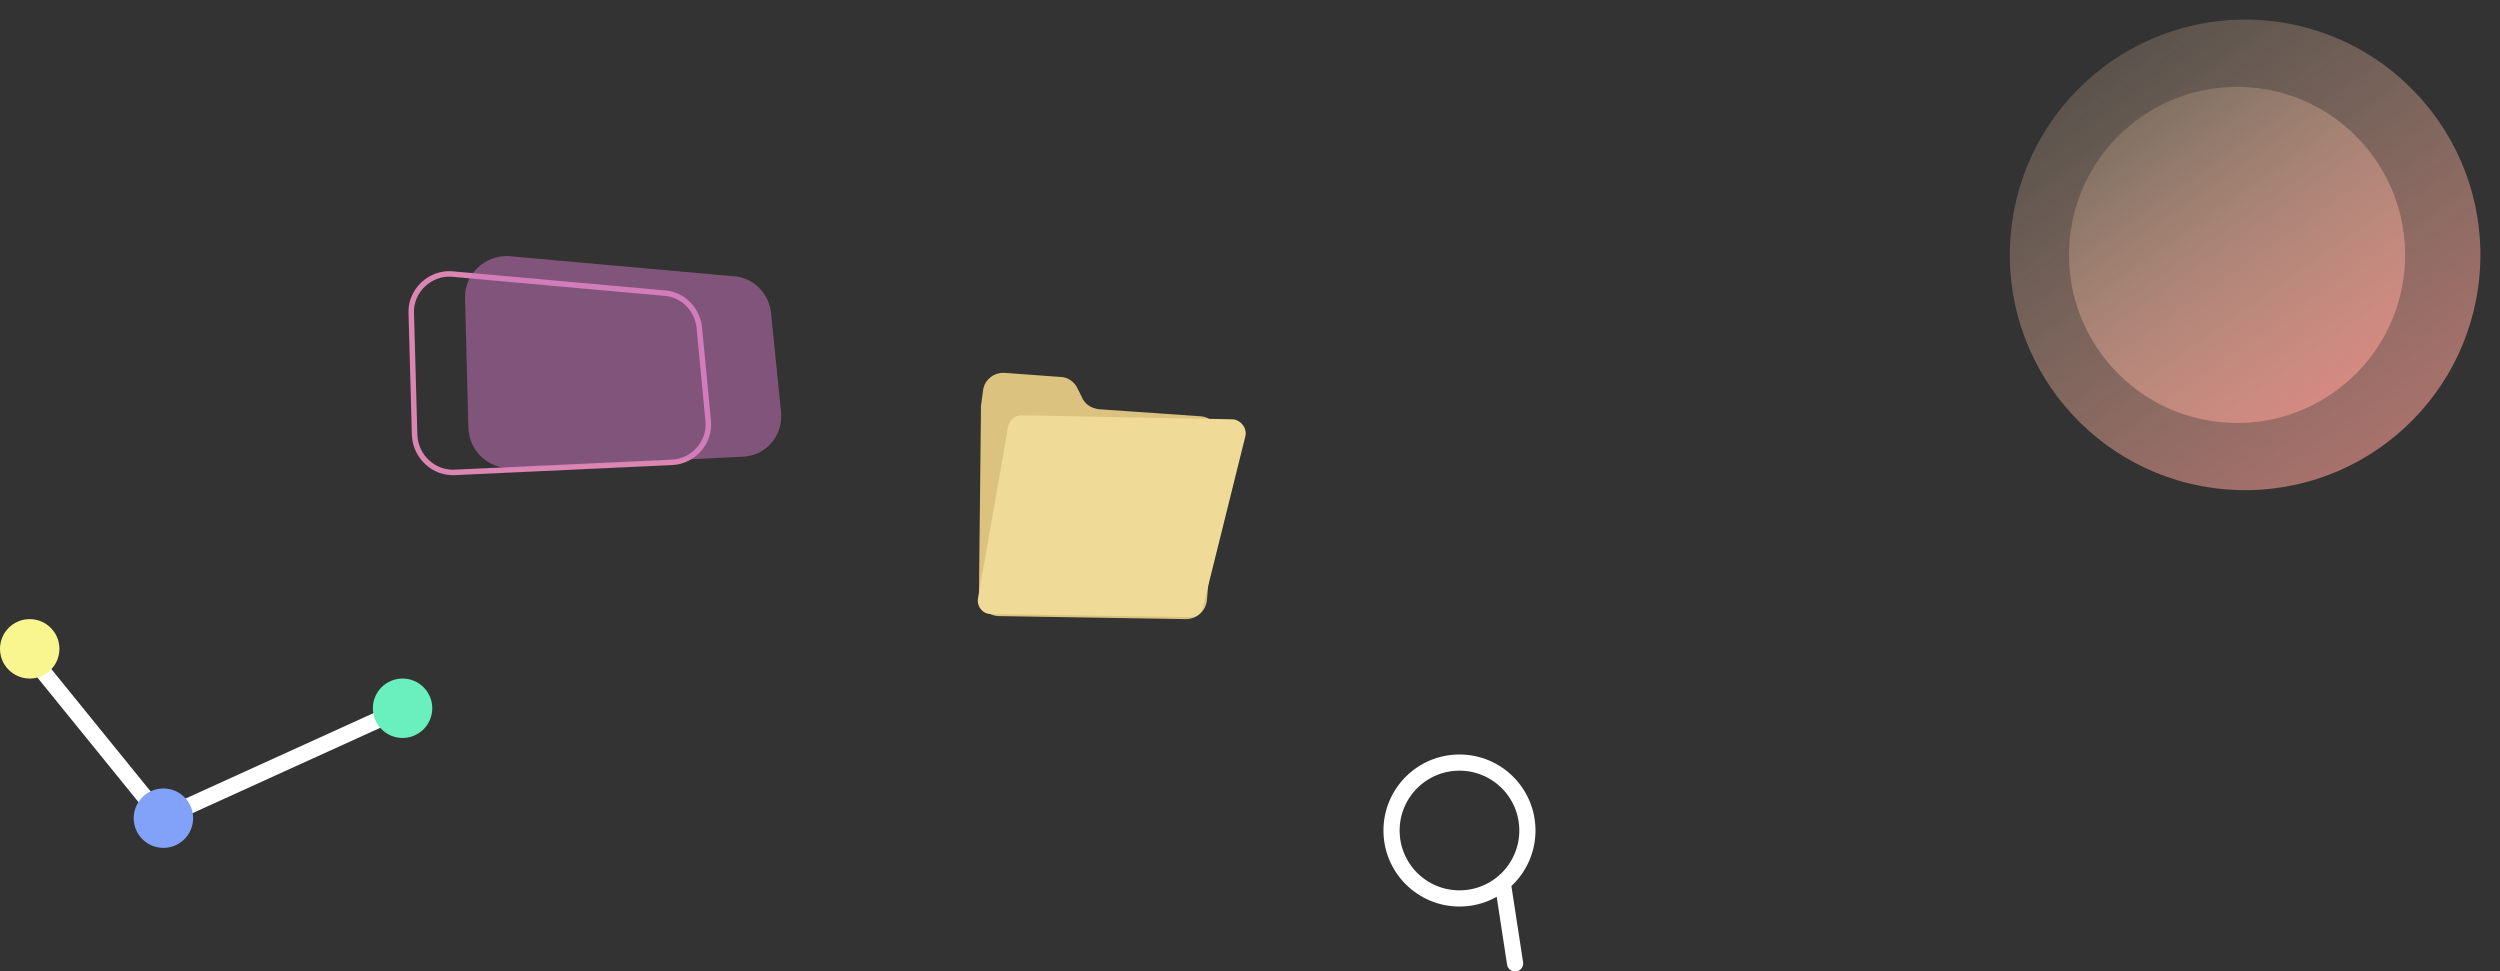 <svg xmlns="http://www.w3.org/2000/svg" xmlns:xlink="http://www.w3.org/1999/xlink" width="309.109" height="120.119" viewBox="0 0 309.109 120.119" fill="none">
<rect x="0" y="0" width="309.109" height="120.119" fill="#333333" stroke="none"/>
<path    stroke="rgba(255, 255, 255, 1)" stroke-width="2"    d="M4.224 81.693L20.02 101.162L50.325 87.387">
</path>
<path d="M3.673 76.55C5.702 76.55 7.347 78.195 7.347 80.224C7.347 82.253 5.702 83.897 3.673 83.897C1.645 83.897 0 82.253 0 80.224C0 78.195 1.645 76.55 3.673 76.55L3.673 76.55Z"   fill="#F9F68F" >
</path>
<path d="M49.774 83.897C51.803 83.897 53.447 85.541 53.447 87.57C53.447 89.599 51.803 91.244 49.774 91.244C47.745 91.244 46.101 89.599 46.101 87.57C46.101 85.541 47.745 83.897 49.774 83.897L49.774 83.897Z"   fill="#6AEFBE" >
</path>
<ellipse cx="20.204" cy="101.162" rx="3.673" ry="3.673"   fill="#82A2F9" >
</ellipse>
<path    stroke="rgba(219, 133, 179, 1)" stroke-width="0.679"    d="M50.85 38.736L51.266 53.836C51.405 56.468 53.621 58.546 56.253 58.408L83.13 57.161C85.762 57.023 87.84 54.667 87.563 52.035L86.454 40.398C86.177 38.181 84.376 36.38 82.16 36.242L55.976 33.887C53.206 33.61 50.712 35.965 50.85 38.736">
</path>
<g opacity="0.52">
<path d="M96.568 50.927L95.321 38.597C95.044 36.242 93.105 34.303 90.749 34.164L62.904 31.67C59.856 31.532 57.362 34.025 57.501 36.935L57.501 36.935L57.916 53.005C58.055 55.776 60.41 57.992 63.181 57.854L91.858 56.468C94.767 56.33 96.845 53.836 96.568 50.927Z"   fill="#C974BD" >
</path>
</g>
<path d="M121.537 48.354L121.287 50.226C121.287 50.475 121.287 50.6 121.287 50.849L121.038 73.681C121.038 75.053 122.161 76.176 123.533 76.176L146.614 76.55C147.986 76.55 149.109 75.552 149.234 74.18L150.856 54.218C150.981 52.846 149.858 51.598 148.485 51.473L135.884 50.6C134.886 50.475 134.138 49.976 133.764 49.103L133.264 48.105C132.89 47.231 132.017 46.608 131.143 46.608L124.282 46.108C122.909 45.984 121.662 46.982 121.537 48.354L121.537 48.354Z"   fill="#DBC27F" >
</path>
<path d="M126.278 51.348C125.529 51.348 124.781 51.972 124.656 52.721L120.913 74.055C120.788 75.053 121.537 75.926 122.535 75.926L122.535 75.926L147.238 76.301C147.986 76.301 148.61 75.802 148.735 75.053L153.975 53.968C154.224 52.97 153.476 51.972 152.478 51.847L126.278 51.348Z"   fill="#EFDA97" >
</path>
<ellipse cx="180.454" cy="102.687" rx="8.399" ry="8.399" stroke="rgba(255, 255, 255, 1)" stroke-width="2"   >
</ellipse>
<path    stroke="rgba(255, 255, 255, 1)" stroke-width="2"  stroke-linecap="round"  d="M185.823 109.297L187.33 119.119M187.33 119.119L187.33 119.119Z">
</path>
<circle cx="333.128" cy="92.121" transform="rotate(-175 304.038 63.03)" r="29.09"   fill="url(#linear_fill_0_27)" >
</circle>
<circle cx="316.267" cy="74.809" transform="rotate(-175 295.488 54.03)" r="20.779"   fill="url(#linear_fill_0_28)" >
</circle>
<defs>
<linearGradient id="linear_fill_0_27" x1="295.447" y1="59.841" x2="366.047" y2="143.431" gradientUnits="userSpaceOnUse">
<stop offset="0" stop-color="#FF8C8C" stop-opacity="0.71" />
<stop offset="1" stop-color="#F1EAB9" stop-opacity="0" />
</linearGradient>
<linearGradient id="linear_fill_0_28" x1="289.352" y1="51.752" x2="339.78" y2="111.46" gradientUnits="userSpaceOnUse">
<stop offset="0" stop-color="#FF8C8C" stop-opacity="0.71" />
<stop offset="1" stop-color="#F1EAB9" stop-opacity="0" />
</linearGradient>
</defs>
</svg>
